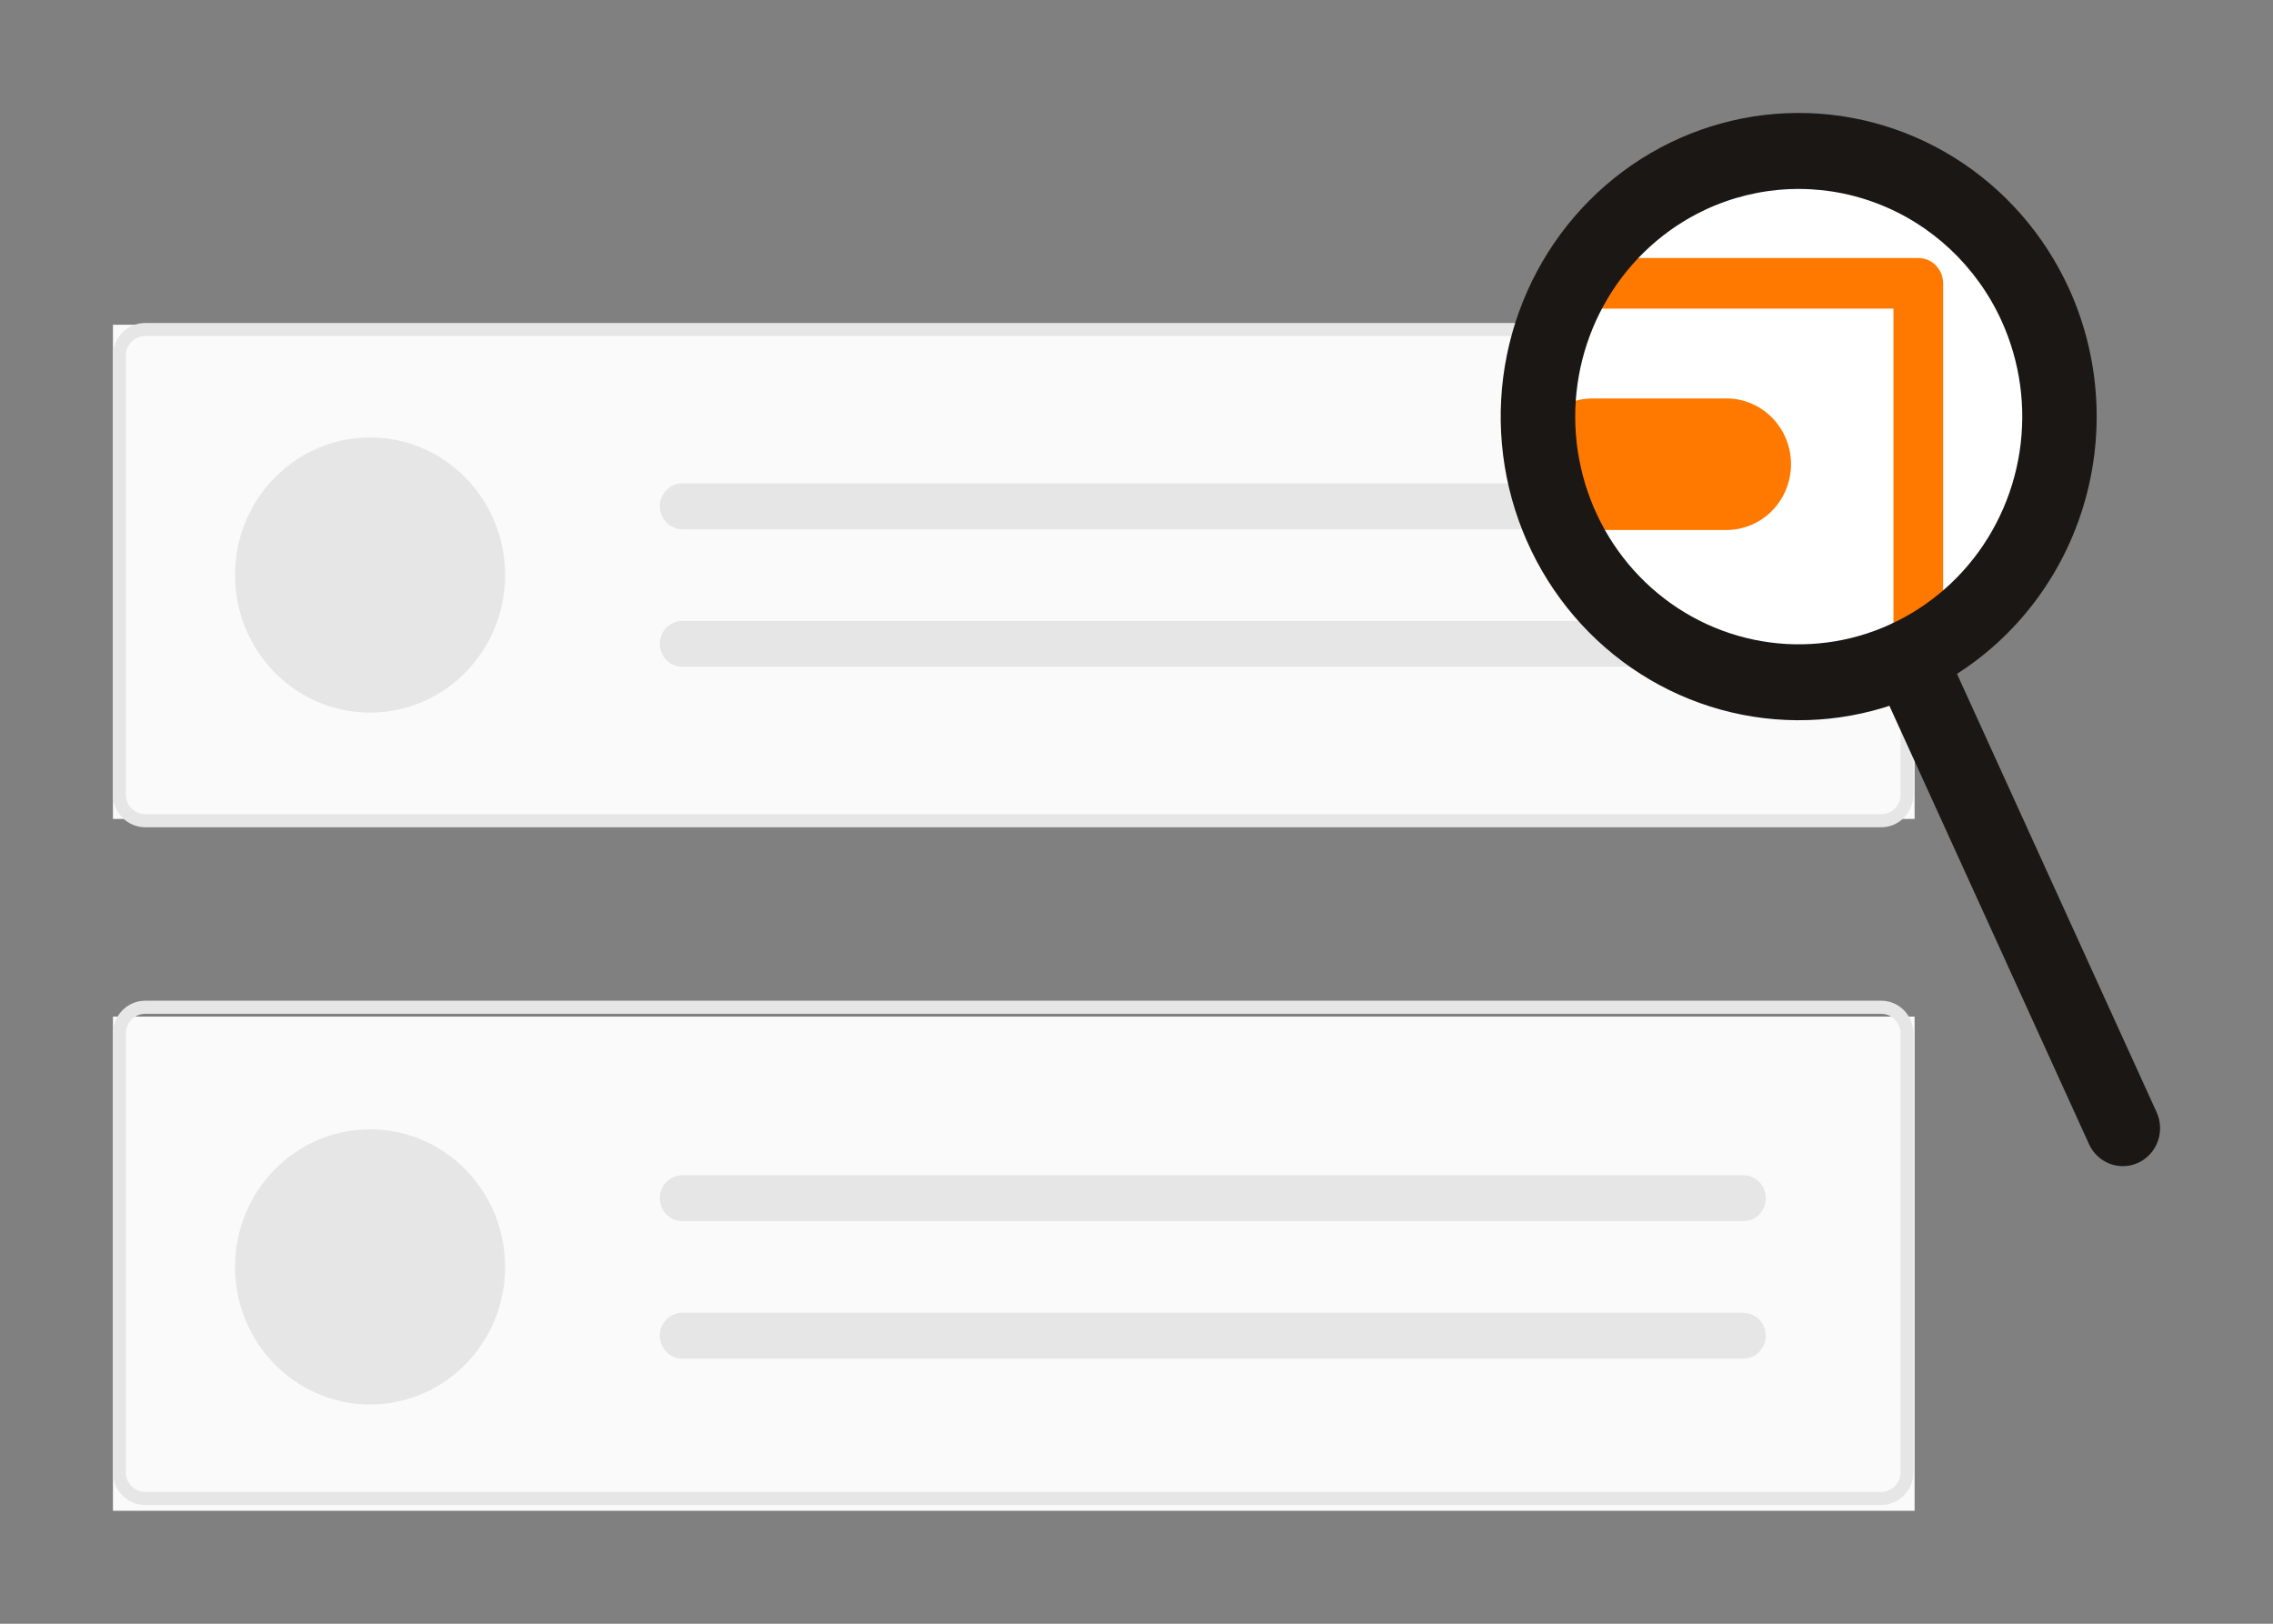 <svg width="161" height="115" viewBox="0 0 161 115" fill="none" xmlns="http://www.w3.org/2000/svg">
<rect x="0" y="0" width="161" height="115" fill="#808080" stroke="none"/>
<path d="M135.615 23H8V58H135.615V23Z" fill="#FAFAFA"/>
<path d="M135.615 72H8V107H135.615V72Z" fill="#FAFAFA"/>
<path d="M133.254 58.59H10.277C9.674 58.589 9.095 58.344 8.668 57.91C8.241 57.475 8.001 56.885 8 56.27V25.195C8.001 24.58 8.241 23.99 8.668 23.555C9.095 23.12 9.674 22.876 10.277 22.875H133.254C133.858 22.876 134.436 23.12 134.863 23.555C135.29 23.99 135.53 24.58 135.531 25.195V56.27C135.53 56.886 135.29 57.475 134.863 57.91C134.436 58.345 133.858 58.589 133.254 58.59ZM10.277 23.803C9.915 23.803 9.568 23.95 9.311 24.211C9.055 24.472 8.911 24.826 8.911 25.195V56.27C8.911 56.64 9.055 56.993 9.311 57.254C9.568 57.515 9.915 57.662 10.277 57.663H133.254C133.616 57.662 133.963 57.515 134.22 57.254C134.476 56.993 134.62 56.64 134.62 56.27V25.195C134.62 24.826 134.476 24.472 134.22 24.211C133.963 23.95 133.616 23.803 133.254 23.803H10.277Z" fill="#E6E6E6"/>
<path d="M133.254 106.59H10.277C9.674 106.589 9.095 106.345 8.668 105.91C8.241 105.475 8.001 104.885 8 104.27V73.195C8.001 72.58 8.241 71.99 8.668 71.555C9.095 71.12 9.674 70.876 10.277 70.875H133.254C133.858 70.876 134.436 71.12 134.863 71.555C135.29 71.99 135.53 72.58 135.531 73.195V104.27C135.53 104.885 135.29 105.475 134.863 105.91C134.436 106.345 133.858 106.589 133.254 106.59ZM10.277 71.803C9.915 71.803 9.568 71.95 9.311 72.211C9.055 72.472 8.911 72.826 8.911 73.195V104.27C8.911 104.64 9.055 104.993 9.311 105.254C9.568 105.515 9.915 105.662 10.277 105.662H133.254C133.616 105.662 133.963 105.515 134.22 105.254C134.476 104.993 134.62 104.64 134.62 104.27V73.195C134.62 72.826 134.476 72.472 134.22 72.211C133.963 71.95 133.616 71.803 133.254 71.803H10.277Z" fill="#E6E6E6"/>
<path d="M26.213 50.471C31.496 50.471 35.778 46.109 35.778 40.728C35.778 35.347 31.496 30.984 26.213 30.984C20.931 30.984 16.648 35.347 16.648 40.728C16.648 46.109 20.931 50.471 26.213 50.471Z" fill="#E6E6E6"/>
<path d="M26.213 99.472C31.496 99.472 35.778 95.109 35.778 89.728C35.778 84.347 31.496 79.984 26.213 79.984C20.931 79.984 16.648 84.347 16.648 89.728C16.648 95.109 20.931 99.472 26.213 99.472Z" fill="#E6E6E6"/>
<path d="M48.302 34.235C47.884 34.242 47.485 34.416 47.192 34.72C46.899 35.023 46.734 35.432 46.734 35.858C46.734 36.285 46.899 36.694 47.192 36.997C47.485 37.301 47.884 37.475 48.302 37.482H123.454C123.877 37.491 124.286 37.328 124.591 37.029C124.895 36.73 125.071 36.321 125.079 35.89C125.087 35.459 124.927 35.043 124.634 34.733C124.341 34.422 123.939 34.243 123.516 34.235L123.507 34.235C123.489 34.234 123.472 34.234 123.454 34.235H48.302Z" fill="#E6E6E6"/>
<path d="M48.302 83.235C47.884 83.242 47.485 83.416 47.192 83.72C46.899 84.023 46.734 84.432 46.734 84.859C46.734 85.284 46.899 85.694 47.192 85.997C47.485 86.301 47.884 86.475 48.302 86.482H123.454C123.877 86.491 124.286 86.328 124.591 86.029C124.895 85.73 125.071 85.32 125.079 84.89C125.087 84.459 124.927 84.043 124.634 83.733C124.341 83.422 123.939 83.243 123.516 83.235L123.507 83.235C123.489 83.234 123.472 83.234 123.454 83.235H48.302Z" fill="#E6E6E6"/>
<path d="M48.302 43.977C47.884 43.984 47.485 44.158 47.192 44.462C46.899 44.766 46.734 45.175 46.734 45.601C46.734 46.027 46.899 46.436 47.192 46.739C47.485 47.043 47.884 47.217 48.302 47.224H123.454C123.876 47.23 124.284 47.066 124.587 46.766C124.89 46.467 125.064 46.057 125.071 45.627C125.078 45.197 124.917 44.782 124.624 44.473C124.33 44.163 123.929 43.985 123.507 43.977C123.489 43.977 123.472 43.977 123.454 43.977H48.302Z" fill="#E6E6E6"/>
<path d="M48.302 92.977C47.884 92.984 47.485 93.158 47.192 93.462C46.899 93.766 46.734 94.175 46.734 94.601C46.734 95.027 46.899 95.436 47.192 95.739C47.485 96.043 47.884 96.217 48.302 96.225H123.454C123.876 96.231 124.284 96.066 124.587 95.766C124.89 95.467 125.064 95.057 125.071 94.627C125.078 94.197 124.917 93.782 124.624 93.473C124.33 93.163 123.929 92.985 123.507 92.977C123.489 92.977 123.472 92.977 123.454 92.977H48.302Z" fill="#E6E6E6"/>
<path d="M128.397 47.396C138.113 47.396 145.989 39.373 145.989 29.476C145.989 19.578 138.113 11.555 128.397 11.555C118.681 11.555 110.805 19.578 110.805 29.476C110.805 39.373 118.681 47.396 128.397 47.396Z" fill="white"/>
<path d="M122.289 37.536C122.259 37.536 122.229 37.535 122.198 37.535H112.743C111.543 37.516 110.399 37.017 109.557 36.146C108.715 35.275 108.243 34.101 108.242 32.879C108.242 31.657 108.713 30.483 109.554 29.611C110.395 28.74 111.539 28.24 112.739 28.219H122.203C122.249 28.218 122.3 28.218 122.35 28.219C123.557 28.236 124.708 28.739 125.553 29.617C126.398 30.495 126.867 31.678 126.859 32.908C126.851 34.138 126.366 35.314 125.51 36.181C124.654 37.048 123.496 37.535 122.289 37.536Z" fill="#FF7800"/>
<path d="M151.474 82.343C150.839 82.642 150.113 82.673 149.456 82.428C148.799 82.183 148.264 81.682 147.97 81.035L132.792 47.71C132.497 47.063 132.467 46.324 132.708 45.654C132.948 44.985 133.44 44.44 134.075 44.14C134.71 43.84 135.436 43.809 136.093 44.054C136.75 44.3 137.285 44.8 137.579 45.447L152.757 78.773C153.052 79.419 153.082 80.159 152.841 80.828C152.601 81.498 152.109 82.042 151.474 82.343Z" fill="#1B1714"/>
<path d="M135.876 46.478C135.409 46.478 134.962 46.289 134.632 45.953C134.302 45.617 134.116 45.161 134.116 44.685V21.858H112.126C111.66 21.858 111.212 21.669 110.882 21.333C110.553 20.997 110.367 20.541 110.367 20.066C110.367 19.59 110.553 19.134 110.882 18.798C111.212 18.462 111.66 18.273 112.126 18.273H135.876C136.342 18.273 136.79 18.462 137.12 18.798C137.449 19.134 137.635 19.59 137.635 20.066V44.685C137.635 45.161 137.449 45.617 137.12 45.953C136.79 46.289 136.342 46.478 135.876 46.478Z" fill="#FF7800"/>
<path d="M136.292 49.013C132.504 50.803 128.281 51.408 124.156 50.753C120.03 50.098 116.188 48.212 113.115 45.332C110.042 42.453 107.877 38.709 106.892 34.576C105.908 30.443 106.148 26.105 107.584 22.111C109.02 18.117 111.586 14.646 114.957 12.138C118.329 9.63 122.356 8.196 126.527 8.019C130.699 7.841 134.828 8.928 138.394 11.142C141.959 13.355 144.8 16.596 146.557 20.454C148.907 25.629 149.146 31.542 147.221 36.896C145.297 42.25 141.366 46.607 136.292 49.013ZM120.744 14.874C117.903 16.217 115.517 18.387 113.888 21.111C112.258 23.835 111.458 26.99 111.588 30.177C111.719 33.365 112.774 36.441 114.621 39.017C116.468 41.593 119.023 43.554 121.963 44.65C124.904 45.747 128.098 45.931 131.141 45.179C134.184 44.427 136.94 42.772 139.06 40.424C141.18 38.077 142.569 35.141 143.051 31.989C143.533 28.837 143.088 25.611 141.77 22.717C139.999 18.84 136.79 15.837 132.849 14.367C128.907 12.896 124.554 13.079 120.744 14.874Z" fill="#1B1714"/>
</svg>
